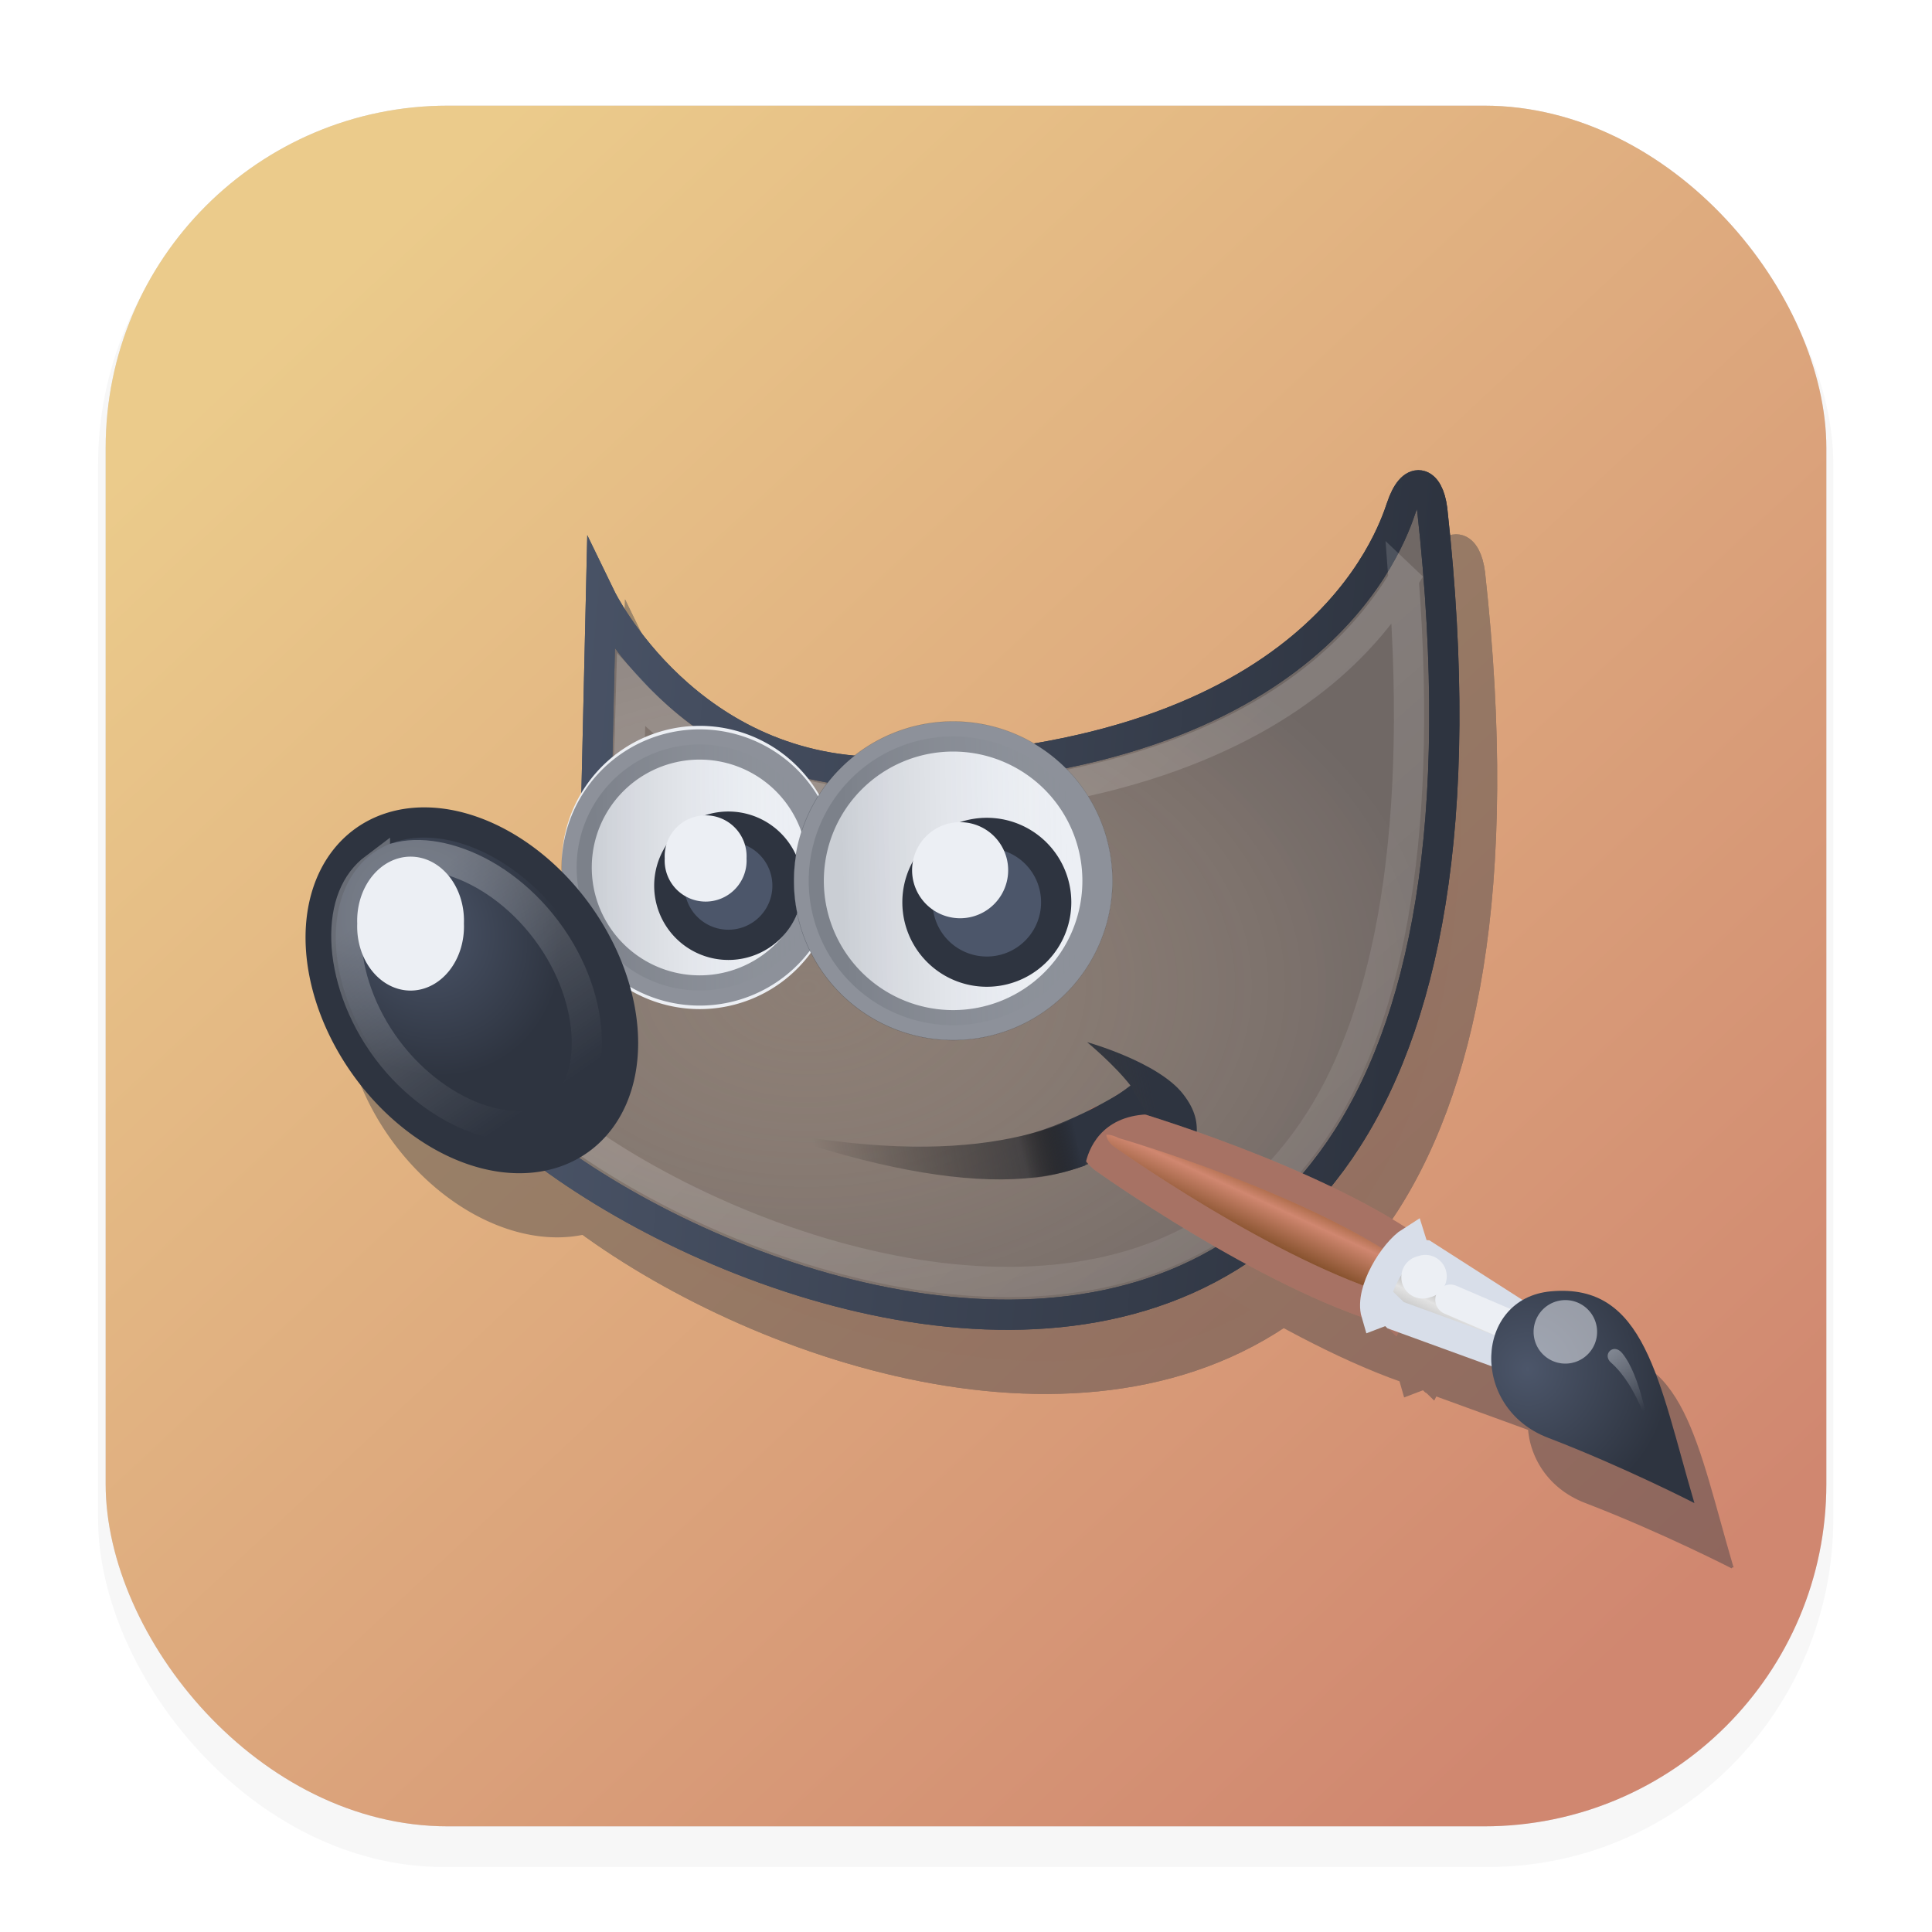 <svg width="64" height="64" version="1.1" viewBox="0 0 16.933 16.933" xmlns="http://www.w3.org/2000/svg" xmlns:xlink="http://www.w3.org/1999/xlink">
 <defs>
  <filter id="filter1178" x="-.048" y="-.048" width="1.096" height="1.096" color-interpolation-filters="sRGB">
   <feGaussianBlur stdDeviation="0.307"/>
  </filter>
  <linearGradient id="linearGradient1340" x1="13.79" x2="2.474" y1="14.922" y2="2.809" gradientUnits="userSpaceOnUse">
   <stop stop-color="#d08770" offset="0"/>
   <stop stop-color="#ebcb8b" offset="1"/>
  </linearGradient>
  <linearGradient id="linearGradient8524">
   <stop stop-color="#fff" offset="0"/>
   <stop stop-color="#fff" stop-opacity="0" offset="1"/>
  </linearGradient>
  <linearGradient id="linearGradient2452" x1="13.236" x2="7.752" y1="37.752" y2="42.282" gradientTransform="matrix(.018 -.09 .09 .018 26.738 11.709)" gradientUnits="userSpaceOnUse">
   <stop stop-color="#eceff4" offset="0"/>
   <stop stop-color="#fff" stop-opacity="0" offset="1"/>
  </linearGradient>
  <radialGradient id="radialGradient6969" cx="15.415" cy="35.357" r="7.579" gradientTransform="matrix(-.048 -.162 .158 -.047 24.757 15.595)" gradientUnits="userSpaceOnUse">
   <stop stop-color="#4c566a" offset="0"/>
   <stop stop-color="#2e3440" offset="1"/>
  </radialGradient>
  <linearGradient id="linearGradient6945" x1="19.395" x2="23.109" y1="30.001" y2="33.439" gradientTransform="matrix(-.03 -.103 .103 -.03 26.501 14.077)" gradientUnits="userSpaceOnUse">
   <stop stop-color="#bdbdbd" offset="0"/>
   <stop stop-color="#e2e2e2" offset=".333"/>
   <stop stop-color="#a3a3a3" offset=".667"/>
   <stop stop-color="#ddd" offset="1"/>
  </linearGradient>
  <linearGradient id="linearGradient6957" x1="37.018" x2="27.754" y1="19.24" y2="11.182" gradientTransform="matrix(-.03 -.103 .103 -.03 26.969 14.264)" gradientUnits="userSpaceOnUse">
   <stop stop-color="#6e3d09" offset="0"/>
   <stop stop-color="#d08770" offset=".242"/>
   <stop stop-color="#5c3307" offset=".621"/>
   <stop stop-color="#d08770" offset="1"/>
  </linearGradient>
  <linearGradient id="linearGradient6458" x1="6.305" x2="5.985" y1="23.362" y2="31.57" gradientTransform="matrix(.212 -.159 .159 .212 14.697 3.319)" gradientUnits="userSpaceOnUse" xlink:href="#linearGradient8524"/>
  <linearGradient id="linearGradient8530" x1="14.969" x2="39.525" y1="19.111" y2="46.986" gradientTransform="matrix(.265 0 0 .265 18.738 1.38)" gradientUnits="userSpaceOnUse" xlink:href="#linearGradient8524"/>
  <radialGradient id="radialGradient8548" cx="6.024" cy="25.271" r="4.831" gradientTransform="matrix(.211 -.122 .142 .246 15.057 2.064)" gradientUnits="userSpaceOnUse">
   <stop stop-color="#4c566a" offset="0"/>
   <stop stop-color="#2e3440" offset="1"/>
  </radialGradient>
  <linearGradient id="linearGradient4330" x1="26.163" x2="24.329" y1="30.543" y2="30.985" gradientTransform="matrix(.265 0 0 .265 18.738 1.38)" gradientUnits="userSpaceOnUse">
   <stop stop-color="#2e3440" offset="0"/>
   <stop stop-opacity="0" offset="1"/>
  </linearGradient>
  <linearGradient id="linearGradient4351" x1="32.35" x2="21.213" y1="28.083" y2="30.293" gradientTransform="matrix(.265 0 0 .265 17.723 1.471)" gradientUnits="userSpaceOnUse">
   <stop stop-color="#2e3440" offset="0"/>
   <stop stop-opacity="0" offset="1"/>
  </linearGradient>
  <linearGradient id="linearGradient1398" x1="20.285" x2="28.656" y1="5.296" y2="6.066" gradientUnits="userSpaceOnUse">
   <stop stop-color="#4c566a" offset="0"/>
   <stop stop-color="#2e3440" offset="1"/>
  </linearGradient>
  <radialGradient id="radialGradient2358" cx="23.499" cy="8.265" r="4.586" gradientTransform="matrix(1.212 -.006 .004 .821 -5.217 1.448)" gradientUnits="userSpaceOnUse">
   <stop stop-color="#8c7e75" stop-opacity="0" offset="0"/>
   <stop stop-color="#2e3440" stop-opacity=".3" offset="1"/>
  </radialGradient>
  <linearGradient id="linearGradient4296" x1="23.607" x2="25.64" y1="7.203" y2="7.157" gradientTransform="matrix(1.002 0 0 1.002 -.049 -.014)" gradientUnits="userSpaceOnUse">
   <stop stop-color="#2e3440" stop-opacity=".35" offset="0"/>
   <stop stop-color="#eceff4" stop-opacity="0" offset="1"/>
  </linearGradient>
  <linearGradient id="linearGradient5032" x1="21.415" x2="23.238" y1="7.029" y2="7.017" gradientTransform="matrix(1.002 0 0 1.002 -.045 -.014)" gradientUnits="userSpaceOnUse">
   <stop stop-color="#2e3440" stop-opacity=".35" offset="0"/>
   <stop stop-color="#eceff4" stop-opacity="0" offset="1"/>
  </linearGradient>
  <filter id="filter7388" x="-.107" y="-.142" width="1.202" height="1.271" color-interpolation-filters="sRGB">
   <feGaussianBlur stdDeviation="0.472"/>
  </filter>
 </defs>
 <g stroke-linecap="round" stroke-linejoin="round">
  <rect transform="matrix(.991 0 0 1 .073 2.5202e-7)" x=".794" y="1.017" width="15.346" height="15.346" rx="3.053" ry="3.053" fill="#2e3440" filter="url(#filter1178)" opacity=".2" stroke-width="1.249" style="mix-blend-mode:normal"/>
  <rect x=".926" y=".926" width="15.081" height="15.081" rx="3" ry="3" fill="#d8dee9" stroke-width="1.227"/>
  <rect x=".926" y=".926" width="15.081" height="15.081" rx="3" ry="3" fill="url(#linearGradient1340)" stroke-width="1.227"/>
  <rect x=".012" y=".006" width="16.924" height="16.927" fill="none" opacity=".15" stroke-width="1.052"/>
 </g>
 <g transform="translate(-16.216 .563)">
  <g transform="translate(.331 .562)" fill="#2e3440" filter="url(#filter7388)" opacity=".4" stroke="#2e3440">
   <g fill-rule="evenodd" stroke-miterlimit="10">
    <g stroke-width=".265">
     <path d="m21.483 4.678s0.761 1.568 2.54 1.524c3.729-0.094 4.382-2.039 4.476-2.319 0.094-0.281 0.237-0.238 0.27 0.021 1.216 11.038-8.439 6.302-8.782 4.422 1.918-0.561 1.45-1.637 1.45-1.637z" color="#000000"/>
     <path d="m21.483 4.678s0.761 1.568 2.54 1.524c3.729-0.094 4.382-2.039 4.476-2.319 0.094-0.281 0.237-0.238 0.27 0.021 1.216 11.038-8.439 6.302-8.782 4.422 1.918-0.561 1.45-1.637 1.45-1.637z" color="#000000"/>
     <path d="m22.902 9.335c1.783 0.357 2.691 0.026 3.222-0.384-0.14-0.181-0.38-0.38-0.38-0.38s0.623 0.173 0.842 0.456c0.219 0.282 0.081 0.456 0.024 0.817-0.127-0.317-0.365-0.436-0.397-0.562-0.478 0.661-1.669 0.633-3.311 0.053z" color="#000000"/>
     <path d="m28.519 4.513c-0.149 0.245-0.372 0.538-0.711 0.819-0.696 0.577-1.865 1.101-3.779 1.149-1.118 0.028-1.839-0.512-2.282-0.992l-0.033 1.182c0.036 0.111 0.11 0.368-0.017 0.719-0.136 0.378-0.57 0.765-1.315 1.058 0.066 0.138 0.131 0.276 0.331 0.471 0.272 0.266 0.65 0.552 1.1 0.81 0.899 0.516 2.064 0.924 3.15 0.943s2.079-0.327 2.761-1.323c0.629-0.918 0.974-2.473 0.794-4.837z" color="#000000" opacity=".185"/>
     <path d="m23.424 7.04a1.076 1.076 0 1 1-2.151 0 1.076 1.076 0 1 1 2.151 0z" color="#000000"/>
    </g>
    <path d="m23.426 7.04a1.078 1.078 0 1 1-2.156 0 1.078 1.078 0 1 1 2.156 0z" color="#000000" opacity=".5" stroke-width=".265"/>
    <path d="m21.281 7.446a1.614 1.146 54.192 1 1-1.859 1.341 1.614 1.146 54.192 1 1 1.859-1.341z" color="#000000" stroke-width=".265"/>
    <path d="m23.118 7.2a0.518 0.518 0 1 1-1.036 0 0.518 0.518 0 1 1 1.036 0z" color="#000000" stroke-width=".265"/>
    <path d="m19.502 7.044c-0.169 0.127-0.258 0.341-0.25 0.632 8e-3 0.291 0.123 0.647 0.358 0.961s0.545 0.525 0.821 0.614c0.277 0.089 0.507 0.064 0.676-0.062s0.258-0.351 0.252-0.643c-0.007-0.292-0.118-0.641-0.353-0.954-0.235-0.314-0.538-0.519-0.816-0.607-0.278-0.089-0.519-0.066-0.688 0.061z" color="#000000" opacity=".281" stroke-width=".265"/>
    <path d="m20.282 7.532a0.468 0.561 0 1 1-0.935 0 0.468 0.561 0 1 1 0.935 0z" color="#000000" stroke-width=".265"/>
    <path d="m22.759 6.961a0.359 0.359 0 1 1-0.717 0 0.359 0.359 0 1 1 0.717 0z" color="#000000" stroke-width=".203"/>
    <path d="m25.833 7.157a1.263 1.263 0 1 1-2.526 0 1.263 1.263 0 1 1 2.526 0z" color="#000000" stroke-width=".265"/>
    <path d="m25.835 7.157a1.265 1.265 0 1 1-2.531 0 1.265 1.265 0 1 1 2.531 0z" color="#000000" opacity=".5" stroke-width=".265"/>
    <path d="m25.473 7.345a0.608 0.608 0 1 1-1.216 0 0.608 0.608 0 1 1 1.216 0z" color="#000000" stroke-width=".265"/>
    <path d="m25.052 7.064a0.421 0.421 0 1 1-0.842 0 0.421 0.421 0 1 1 0.842 0z" color="#000000" stroke-width=".238"/>
   </g>
   <g stroke-linecap="round">
    <g stroke-width=".265">
     <path d="m28.418 10.929 0.245-0.488c-0.912-0.667-2.593-1.153-2.593-1.153-0.291-0.136-0.383 0.126-0.182 0.296 0 0 1.438 1.03 2.529 1.344z" color="#000000"/>
     <path d="m28.418 10.929 0.245-0.488c-0.912-0.667-2.593-1.153-2.593-1.153-0.291-0.136-0.383 0.126-0.182 0.296 0 0 1.438 1.03 2.529 1.344z" color="#000000" opacity=".25"/>
     <path d="m29.587 11.379 0.131-0.29-1.018-0.652-0.081-0.007-0.035-0.112c-0.148 0.093-0.363 0.437-0.306 0.63l0.11-0.042 0.06 0.058z" color="#000000"/>
    </g>
    <path d="m28.928 10.828 0.676 0.29" color="#000000" stroke-linejoin="round" stroke-width=".265"/>
    <path d="m31.067 12.612c-0.317-1.077-0.43-1.933-1.259-1.857-0.668 0.061-0.715 1.019-0.025 1.283 0.665 0.255 1.284 0.573 1.284 0.573z" color="#000000" stroke-width=".022"/>
    <path d="m29.857 10.843a0.278 0.278 0 1 1 0.157 0.534 0.278 0.278 0 1 1-0.157-0.534z" color="#000000" opacity=".528" stroke-width=".223"/>
    <path d="m28.644 10.447a0.188 0.188 0 1 1 0.106 0.36 0.188 0.188 0 1 1-0.106-0.36z" color="#000000" stroke-width=".15"/>
    <path d="m30.668 11.968s-0.103-0.387-0.332-0.588c-0.081-0.071 0.021-0.176 0.097-0.084 0.165 0.199 0.234 0.672 0.234 0.672z" color="#000000" opacity=".428" stroke-width=".108"/>
   </g>
   <path d="m24.824 9.777c0.396 0.038 0.754-0.072 0.903-0.125 0.026-0.147 0.142-0.429 0.541-0.448l-0.14-0.246s-0.52 0.357-1.076 0.462z" color="#000000" fill-rule="evenodd" stroke-miterlimit="10" stroke-width=".265"/>
  </g>
  <g fill-rule="evenodd">
   <path d="m21.483 4.678s0.761 1.568 2.54 1.524c3.729-0.094 4.382-2.039 4.476-2.319 0.094-0.281 0.237-0.238 0.27 0.021 1.216 11.038-8.439 6.302-8.782 4.422 1.918-0.561 1.45-1.637 1.45-1.637z" color="#000000" fill="#8c7e75" stroke="url(#linearGradient1398)" stroke-miterlimit="10" stroke-width=".265"/>
   <path d="m21.483 4.678s0.761 1.568 2.54 1.524c3.729-0.094 4.382-2.039 4.476-2.319 0.094-0.281 0.237-0.238 0.27 0.021 1.216 11.038-8.439 6.302-8.782 4.422 1.918-0.561 1.45-1.637 1.45-1.637z" color="#000000" fill="url(#radialGradient2358)" stroke="url(#linearGradient1398)" stroke-miterlimit="10" stroke-width=".265"/>
   <path d="m22.902 9.335c1.783 0.357 2.691 0.026 3.222-0.384-0.14-0.181-0.38-0.38-0.38-0.38s0.623 0.173 0.842 0.456c0.219 0.282 0.081 0.456 0.024 0.817-0.127-0.317-0.365-0.436-0.397-0.562-0.478 0.661-1.669 0.633-3.311 0.053z" color="#000000" fill="url(#linearGradient4351)"/>
  </g>
  <path d="m28.519 4.513c-0.149 0.245-0.372 0.538-0.711 0.819-0.696 0.577-1.865 1.101-3.779 1.149-1.118 0.028-1.839-0.512-2.282-0.992l-0.033 1.182c0.036 0.111 0.11 0.368-0.017 0.719-0.136 0.378-0.57 0.765-1.315 1.058 0.066 0.138 0.131 0.276 0.331 0.471 0.272 0.266 0.65 0.552 1.1 0.81 0.899 0.516 2.064 0.924 3.15 0.943s2.079-0.327 2.761-1.323c0.629-0.918 0.974-2.473 0.794-4.837z" color="#000000" fill="none" opacity=".185" stroke="url(#linearGradient8530)" stroke-miterlimit="10" stroke-width=".265"/>
  <g fill-rule="evenodd" stroke-miterlimit="10">
   <path d="m23.424 7.04a1.076 1.076 0 1 1-2.151 0 1.076 1.076 0 1 1 2.151 0z" color="#000000" fill="#eceff4" stroke="#eceff4" stroke-width=".265"/>
   <g stroke="#2e3440">
    <path d="m23.426 7.04a1.078 1.078 0 1 1-2.156 0 1.078 1.078 0 1 1 2.156 0z" color="#000000" fill="url(#linearGradient5032)" opacity=".5" stroke-width=".265"/>
    <path d="m21.281 7.446a1.614 1.146 54.192 1 1-1.859 1.341 1.614 1.146 54.192 1 1 1.859-1.341z" color="#000000" fill="url(#radialGradient8548)" stroke-width=".265"/>
    <path d="m23.118 7.2a0.518 0.518 0 1 1-1.036 0 0.518 0.518 0 1 1 1.036 0z" color="#000000" fill="#4c566a" stroke-width=".265"/>
   </g>
  </g>
  <path d="m19.502 7.044c-0.169 0.127-0.258 0.341-0.25 0.632 8e-3 0.291 0.123 0.647 0.358 0.961s0.545 0.525 0.821 0.614c0.277 0.089 0.507 0.064 0.676-0.062s0.258-0.351 0.252-0.643c-0.007-0.292-0.118-0.641-0.353-0.954-0.235-0.314-0.538-0.519-0.816-0.607-0.278-0.089-0.519-0.066-0.688 0.061z" color="#000000" fill="none" opacity=".281" stroke="url(#linearGradient6458)" stroke-miterlimit="10" stroke-width=".265"/>
  <g fill="#eceff4" fill-rule="evenodd">
   <path d="m20.282 7.532a0.468 0.561 0 1 1-0.935 0 0.468 0.561 0 1 1 0.935 0z" color="#000000"/>
   <path d="m22.759 6.961a0.359 0.359 0 1 1-0.717 0 0.359 0.359 0 1 1 0.717 0z" color="#000000"/>
   <path d="m25.833 7.157a1.263 1.263 0 1 1-2.526 0 1.263 1.263 0 1 1 2.526 0z" color="#000000" stroke="#eceff4" stroke-miterlimit="10" stroke-width=".265"/>
  </g>
  <g fill-rule="evenodd">
   <path d="m25.835 7.157a1.265 1.265 0 1 1-2.531 0 1.265 1.265 0 1 1 2.531 0z" color="#000000" fill="url(#linearGradient4296)" opacity=".5" stroke="#2e3440" stroke-miterlimit="10" stroke-width=".265"/>
   <path d="m25.473 7.345a0.608 0.608 0 1 1-1.216 0 0.608 0.608 0 1 1 1.216 0z" color="#000000" fill="#4c566a" stroke="#2e3440" stroke-miterlimit="10" stroke-width=".265"/>
   <path d="m25.052 7.064a0.421 0.421 0 1 1-0.842 0 0.421 0.421 0 1 1 0.842 0z" color="#000000" fill="#eceff4"/>
  </g>
  <path d="m28.418 10.929 0.245-0.488c-0.912-0.667-2.593-1.153-2.593-1.153-0.291-0.136-0.383 0.126-0.182 0.296 0 0 1.438 1.03 2.529 1.344z" color="#000000" fill="url(#linearGradient6957)" stroke="#d08770" stroke-linecap="round" stroke-width=".265"/>
  <path d="m28.418 10.929 0.245-0.488c-0.912-0.667-2.593-1.153-2.593-1.153-0.291-0.136-0.383 0.126-0.182 0.296 0 0 1.438 1.03 2.529 1.344z" color="#000000" fill="none" opacity=".25" stroke="#2e3440" stroke-linecap="round" stroke-width=".265"/>
  <path d="m29.587 11.379 0.131-0.29-1.018-0.652-0.081-0.007-0.035-0.112c-0.148 0.093-0.363 0.437-0.306 0.63l0.11-0.042 0.06 0.058z" color="#000000" fill="url(#linearGradient6945)" stroke="#d8dee9" stroke-linecap="round" stroke-width=".265"/>
  <path d="m28.928 10.828 0.676 0.29" color="#000000" fill="#eceff4" stroke="#eceff4" stroke-linecap="round" stroke-linejoin="round" stroke-width=".265"/>
  <path d="m31.067 12.612c-0.317-1.077-0.43-1.933-1.259-1.857-0.668 0.061-0.715 1.019-0.025 1.283 0.665 0.255 1.284 0.573 1.284 0.573z" color="#000000" fill="url(#radialGradient6969)"/>
  <path d="m29.857 10.843a0.278 0.278 0 1 1 0.157 0.534 0.278 0.278 0 1 1-0.157-0.534z" color="#000000" fill="#eceff4" opacity=".528"/>
  <path d="m28.644 10.447a0.188 0.188 0 1 1 0.106 0.36 0.188 0.188 0 1 1-0.106-0.36z" color="#000000" fill="#eceff4"/>
  <path d="m30.668 11.968s-0.103-0.387-0.332-0.588c-0.081-0.071 0.021-0.176 0.097-0.084 0.165 0.199 0.234 0.672 0.234 0.672z" color="#000000" fill="url(#linearGradient2452)" opacity=".428"/>
  <path d="m24.824 9.777c0.396 0.038 0.754-0.072 0.903-0.125 0.026-0.147 0.142-0.429 0.541-0.448l-0.14-0.246s-0.52 0.357-1.076 0.462z" color="#000000" fill="url(#linearGradient4330)" fill-rule="evenodd"/>
 </g>
</svg>
